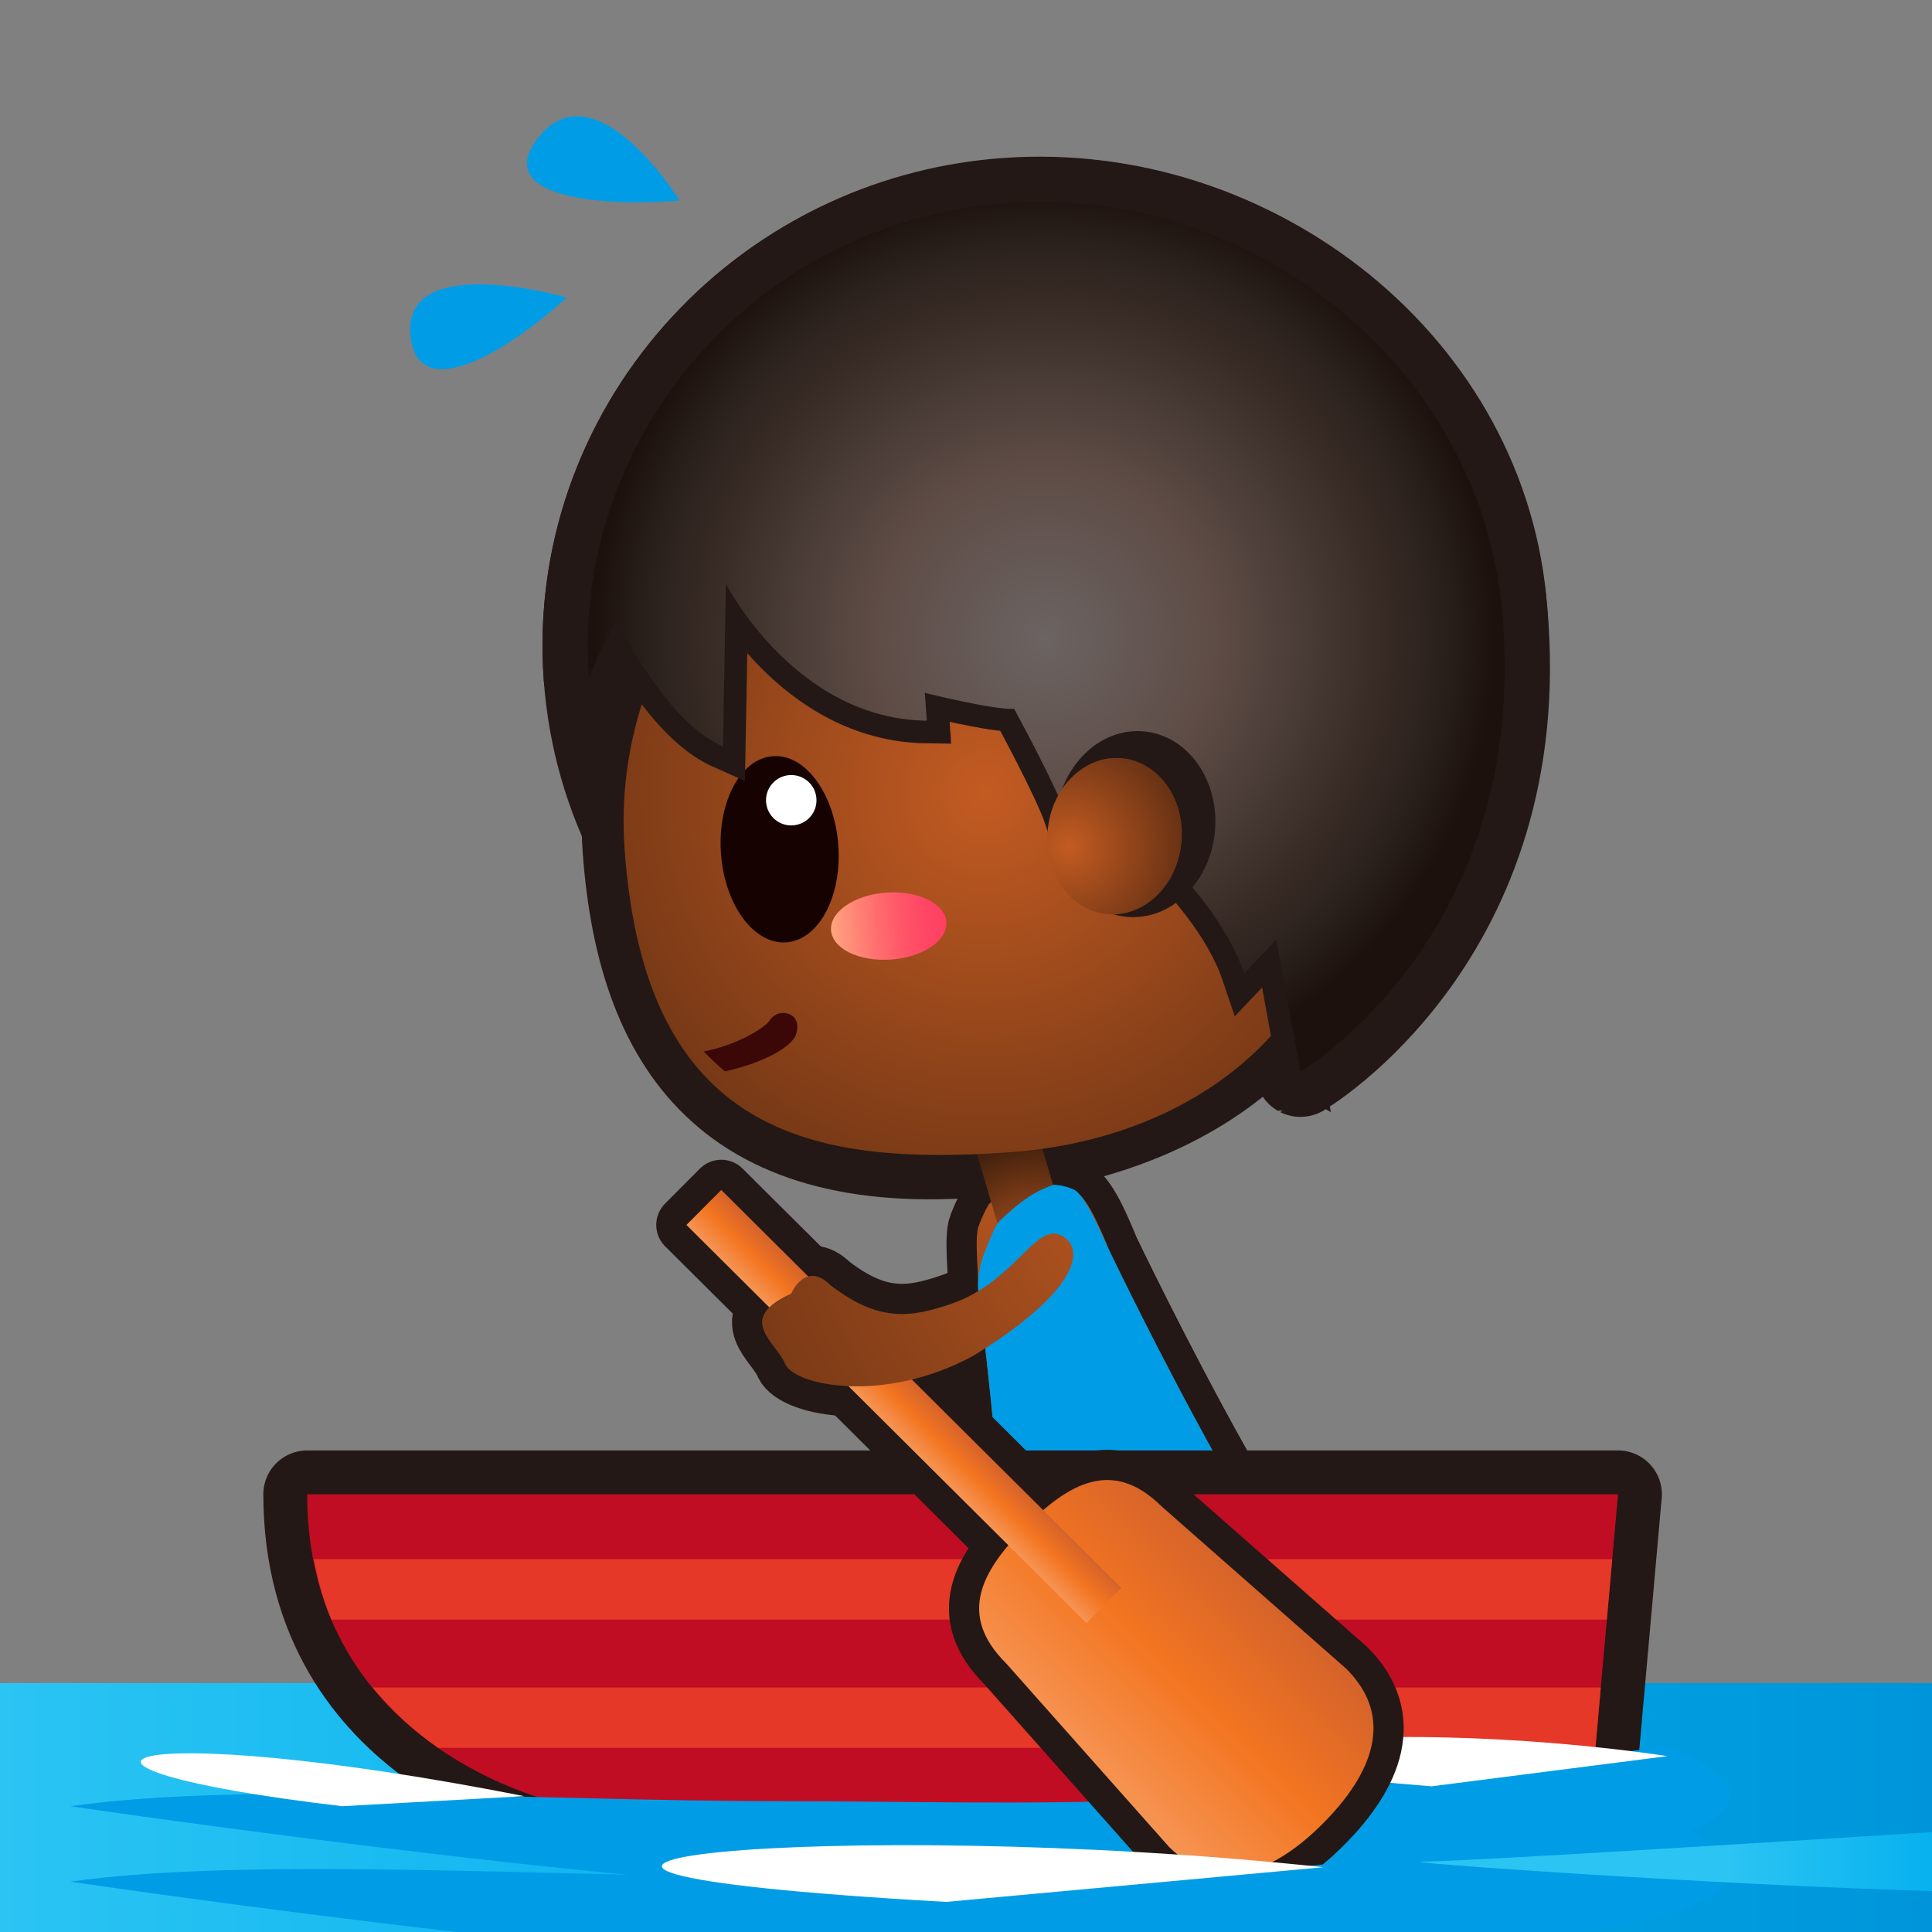 <?xml version="1.0" encoding="iso-8859-1"?>
<!-- Generator: Adobe Illustrator 16.0.0, SVG Export Plug-In . SVG Version: 6.00 Build 0)  -->
<!DOCTYPE svg PUBLIC "-//W3C//DTD SVG 1.1//EN" "http://www.w3.org/Graphics/SVG/1.1/DTD/svg11.dtd">
<svg version="1.1" xmlns="http://www.w3.org/2000/svg" xmlns:xlink="http://www.w3.org/1999/xlink" x="0px" y="0px" width="64px"
	 height="64px" viewBox="0 0 64 64" style="enable-background:new 0 0 64 64;" xml:space="preserve">
<rect x="0" y="0" width="64" height="64" fill="#808080" stroke="none"/>
<g id="man_x5F_rowing_x5F_boat_x28_blk_x29_">
	
		<path id="path121_113_" style="fill:#231815;stroke:#231815;stroke-width:3;stroke-linecap:round;stroke-linejoin:round;stroke-miterlimit:10;" d="
		M49.76,20.243C49.032,12.183,41.548,6.14,33.333,6.73c-3.696,0.266-6.977,1.842-9.422,4.224c-0.041,0.041-0.077,0.082-0.118,0.122
		c-0.322,0.323-0.63,0.656-0.922,1.006c-0.065,0.078-0.127,0.159-0.19,0.238c-0.259,0.322-0.504,0.655-0.733,0.998
		c-0.065,0.098-0.13,0.196-0.192,0.295c-0.218,0.342-0.421,0.694-0.61,1.053c-0.054,0.102-0.107,0.2-0.158,0.304
		c-0.191,0.385-0.362,0.778-0.52,1.178c-0.032,0.082-0.066,0.16-0.098,0.242c-0.692,1.875-1.015,3.914-0.862,6.03
		c0,0,0.323-0.78,0.922-1.886c0.763,1.512,2.014,3.527,3.518,4.194l0.099-5.393c0,0,2.27,4.483,6.655,4.539l-0.066-0.922
		c0,0,2.311,0.575,2.957,0.528c0,0,1.397,2.548,1.758,3.614c0,0,0.134-0.426,0.29-1.197c0.223,0.153,4.49,3.133,5.575,6.351
		l1.066-1.122l0.797,4.372C43.077,35.497,50.733,31.008,49.76,20.243z"/>
	<linearGradient id="SVGID_1_" gradientUnits="userSpaceOnUse" x1="0" y1="59.877" x2="64" y2="59.877">
		<stop  offset="0" style="stop-color:#2BC4F3"/>
		<stop  offset="0.5" style="stop-color:#00AEEE"/>
		<stop  offset="1" style="stop-color:#0095DA"/>
	</linearGradient>
	<rect y="55.754" style="fill:url(#SVGID_1_);" width="64" height="8.246"/>
	<g id="person_x5F_running_x28_wh_x29__9_">
		<g id="g147_16_">
			<path id="path34-7-5_847_" style="fill:none;stroke:#231815;stroke-width:2;stroke-miterlimit:10;" d="M36.732,41.393
				c-0.182-0.461-0.701-1.735-1.087-1.902c-0.384-0.165-0.743-0.241-0.743-0.241c-0.815-0.151-1.536,0.062-2.138,0.633
				c0,0-0.125,0.167-0.339,0.709c-0.154,0.392-0.007,1.502-0.026,2.089c0,0,0.514,3.875,0.788,7.936c0,0,1.77,1.171,4.072,0.487
				c2.297-0.681,3.143-2.628,3.143-2.628C38.416,44.922,36.732,41.393,36.732,41.393z"/>
			
				<ellipse id="ellipse26_16_" transform="matrix(-0.284 -0.959 0.959 -0.284 -0.76 101.71)" style="fill:none;stroke:#231815;stroke-width:2;stroke-miterlimit:10;" cx="37.577" cy="51.139" rx="3.375" ry="3.619"/>
			<path id="path28_29_" style="fill:none;stroke:#231815;stroke-width:2;stroke-miterlimit:10;" d="M36.639,48.339
				c-2.691-0.045-6.42,3.014-7.799,6.095c-1.382,3.077-0.331,4.097,1.13,2.97c1.464-1.123,2.408-2.619,6.317-2.783
				C40.195,54.453,38.539,48.367,36.639,48.339z"/>
			<path id="path30_60_" style="fill:none;stroke:#231815;stroke-width:2;stroke-miterlimit:10;" d="M25.814,55.694
				c0.698-0.928,2.021-1.117,2.95-0.418c0.932,0.696,1.119,2.019,0.42,2.949L25.814,55.694z"/>
			<path id="path34-7-5_846_" style="fill:none;stroke:#231815;stroke-width:2;stroke-miterlimit:10;" d="M36.732,41.393
				c-0.234-0.488-0.781-1.826-1.169-1.992c-0.383-0.165-0.661-0.151-0.661-0.151c-0.815-0.151-1.229,0.664-1.83,1.235
				c0,0-0.125,0.168-0.339,0.709c-0.153,0.391-0.348,0.778-0.333,1.486c0,0,0.514,3.875,0.788,7.936c0,0,1.627,0.693,3.93,0.011
				c2.297-0.683,3.285-2.151,3.285-2.151C38.416,44.922,36.732,41.393,36.732,41.393z"/>
			<path id="path30-2_664_" style="fill:none;stroke:#231815;stroke-width:2;stroke-miterlimit:10;" d="M31.5,43.195
				c-1.339,0.456-2.395,0.611-4.005-0.633c-0.816-0.809-1.286,0.289-1.286,0.289c-1.851,0.846-0.514,1.588-0.205,2.324
				c0.312,0.738,3.311,1.334,6.236-0.263c3.181-1.936,3.839-3.445,2.955-3.966C34.314,40.428,33.652,42.459,31.5,43.195z"/>
			<g id="g106_15_">
				<g id="g104_14_">
					<g id="g102_22_">
						<path id="path34_50_" style="fill:#F09400;stroke:#231815;stroke-width:1.542;stroke-miterlimit:10;" d="M50.486,20.193
							c0.605,8.464-6.386,15.858-15.001,16.479c-8.618,0.618-16.097-5.738-16.704-14.203c-0.607-8.465,5.885-15.831,14.504-16.449
							C41.902,5.401,49.878,11.729,50.486,20.193z"/>
						<path id="path45_54_" style="fill:#4C0A02;stroke:#231815;stroke-width:1.542;stroke-miterlimit:10;" d="M49.761,20.246
							c0.58,8.072-6.111,15.123-14.327,15.712c-8.217,0.589-15.348-5.469-15.927-13.541c-0.58-8.073,5.609-15.097,13.829-15.687
							C41.55,6.141,49.181,12.171,49.761,20.246z"/>
						<path id="path47_28_" style="fill:#48140F;stroke:#231815;stroke-width:2.782;stroke-miterlimit:10;" d="M44.69,26.423
							c0.493,6.849-4.626,10.948-11.22,11.745c-9.069,1.094-12.287-3.174-12.779-10.022c-0.492-6.854,4.482-12.795,11.107-13.272
							C38.426,14.398,44.198,19.57,44.69,26.423z"/>
						
							<radialGradient id="path34-7-5_1_" cx="526.359" cy="-331.278" r="33.847" gradientTransform="matrix(0.577 -0.171 -0.284 -0.959 -365.618 -193.18)" gradientUnits="userSpaceOnUse">
							<stop  offset="0" style="stop-color:#C35B22"/>
							<stop  offset="1" style="stop-color:#45220E"/>
						</radialGradient>
						<path id="path34-7-5_845_" style="fill:url(#path34-7-5_1_);" d="M36.732,41.393c-0.182-0.461-0.701-1.735-1.087-1.902
							c-0.384-0.165-0.743-0.241-0.743-0.241c-0.815-0.151-1.536,0.062-2.138,0.633c0,0-0.125,0.167-0.339,0.709
							c-0.154,0.392-0.007,1.502-0.026,2.089c0,0,0.514,3.875,0.788,7.936c0,0,1.77,1.171,4.072,0.487
							c2.297-0.681,3.143-2.628,3.143-2.628C38.416,44.922,36.732,41.393,36.732,41.393z"/>
						
							<radialGradient id="rect76_1_" cx="305.433" cy="-338.573" r="4.001" gradientTransform="matrix(0.959 -0.284 -0.284 -0.959 -354.614 -196.033)" gradientUnits="userSpaceOnUse">
							<stop  offset="0" style="stop-color:#C35B22"/>
							<stop  offset="1" style="stop-color:#45220E"/>
						</radialGradient>
						<polygon id="rect76_16_" style="fill:url(#rect76_1_);" points="32.227,37.776 34.267,37.171 35.15,40.146 33.109,40.752 
													"/>
						
							<ellipse id="ellipse78_15_" transform="matrix(-0.284 -0.959 0.959 -0.284 -0.76 101.71)" style="fill:#0066CF;" cx="37.577" cy="51.139" rx="3.375" ry="3.619"/>
						<path id="path80_16_" style="fill:#0066CF;" d="M36.639,48.339c-2.691-0.045-6.42,3.014-7.799,6.095
							c-1.382,3.077-0.331,4.097,1.13,2.97c1.464-1.123,2.408-2.619,6.317-2.783C40.195,54.453,38.539,48.367,36.639,48.339z"/>
						<path id="path82_16_" style="fill:#9C9C9D;" d="M25.814,55.694c0.698-0.928,2.021-1.117,2.95-0.418
							c0.932,0.696,1.119,2.019,0.42,2.949L25.814,55.694z"/>
						<path id="path34-7-5_844_" style="fill:#009DE6;" d="M36.732,41.393c-0.234-0.488-0.781-1.826-1.169-1.992
							c-0.383-0.165-0.661-0.151-0.661-0.151c-0.719,0.233-1.229,0.664-1.83,1.235c0,0-0.125,0.168-0.339,0.709
							c-0.153,0.391-0.348,0.778-0.333,1.486c0,0,0.514,3.875,0.788,7.936c0,0,1.627,0.693,3.93,0.011
							c2.297-0.683,3.285-2.151,3.285-2.151C38.416,44.922,36.732,41.393,36.732,41.393z"/>
						
							<radialGradient id="path98_1_" cx="306" cy="-323.115" r="22.04" gradientTransform="matrix(0.997 -0.072 -0.072 -0.997 -295.702 -273.846)" gradientUnits="userSpaceOnUse">
							<stop  offset="0" style="stop-color:#C35B22"/>
							<stop  offset="1" style="stop-color:#45220E"/>
						</radialGradient>
						<path id="path98_27_" style="fill:url(#path98_1_);" d="M44.69,26.423c0.493,6.849-4.597,11.269-11.22,11.745
							c-6.626,0.475-12.104-0.61-12.779-10.022c-0.492-6.854,4.482-12.795,11.107-13.272C38.426,14.398,44.198,19.57,44.69,26.423z"
							/>
						
							<path id="path100_25_" style="fill:none;stroke:#A4414A;stroke-width:0.835;stroke-linecap:round;stroke-linejoin:round;stroke-miterlimit:10;" d="
							M27.201,21.273c0,0-1.706-1.991-3.647,0.261"/>
					</g>
				</g>
			</g>
			<g id="g213_521_">
				
					<linearGradient id="ellipse121_1_" gradientUnits="userSpaceOnUse" x1="423.92" y1="396.144" x2="427.751" y2="396.144" gradientTransform="matrix(0.997 -0.072 0.072 0.997 -423.652 -333.947)">
					<stop  offset="0" style="stop-color:#FFA67F"/>
					<stop  offset="0.097" style="stop-color:#FF967B"/>
					<stop  offset="0.365" style="stop-color:#FF7170"/>
					<stop  offset="0.614" style="stop-color:#FF5568"/>
					<stop  offset="0.834" style="stop-color:#FF4564"/>
					<stop  offset="1" style="stop-color:#FF3F62"/>
				</linearGradient>
				<path id="ellipse121_16_" style="fill:url(#ellipse121_1_);" d="M29.36,29.568c1.057-0.075,1.946,0.361,1.99,0.972
					c0.045,0.612-0.774,1.171-1.831,1.246c-1.057,0.076-1.946-0.359-1.99-0.972C27.485,30.203,28.304,29.644,29.36,29.568z"/>
			</g>
			<g id="g213_520_">
				<path id="path209_313_" style="fill:#160201;" d="M27.77,28c0.123,1.698-0.649,3.139-1.721,3.217
					c-1.075,0.077-2.044-1.241-2.166-2.938c-0.122-1.709,0.647-3.154,1.723-3.23C26.678,24.972,27.647,26.291,27.77,28z"/>
				<path id="path211_264_" style="fill:#FFFFFF;" d="M27.045,26.449c0.034,0.461-0.312,0.859-0.775,0.892
					c-0.46,0.034-0.858-0.311-0.893-0.772c-0.032-0.459,0.313-0.859,0.771-0.892C26.613,25.642,27.012,25.989,27.045,26.449z"/>
			</g>
			<path id="path127_17_" style="fill:#3B0807;" d="M25.511,33.787c-0.165,0.26-1.079,0.827-2.201,1.045
				c0.223,0.23,0.457,0.449,0.704,0.661c1.264-0.284,2.209-0.802,2.352-1.218c0.088-0.248,0.068-0.518-0.166-0.654
				C25.961,33.488,25.654,33.562,25.511,33.787z"/>
		</g>
	</g>
	
		<path style="fill:#C10D23;stroke:#231815;stroke-width:2.905;stroke-linecap:round;stroke-linejoin:round;stroke-miterlimit:10;" d="
		M10.176,49.5h43.423l-0.913,10.25H18.589C18.589,59.75,10.176,58,10.176,49.5z"/>
	<path style="fill:#C10D23;" d="M10.176,49.5h43.423l-0.913,10.25H18.589C18.589,59.75,10.176,58,10.176,49.5z"/>
	<path style="fill:#009DE6;" d="M2.333,59.833c5.833-0.833,15.817-0.166,23.5-0.166c8.667,0,14.5,0.499,29.333-1.834
		c0,0,12.167,4.167-21.333,5C24.157,63.073,2.333,59.833,2.333,59.833z"/>
	<path style="fill:#E53828;" d="M53.229,53.65l0.179-2H10.395c0.138,0.722,0.326,1.396,0.582,2H53.229z"/>
	<path style="fill:#E53828;" d="M53.028,55.9H12.346c0.667,0.818,1.418,1.479,2.171,2h38.334L53.028,55.9z"/>
	<path style="fill:#FFFFFF;" d="M55.237,58.174c-10.105-1.5-20.594,0-7.817,1L55.237,58.174z"/>
	<path style="fill:#FFFFFF;" d="M17.367,59.5C3.833,56.833,0,58.5,11.333,59.833L17.367,59.5z"/>
	
		<linearGradient id="SVGID_2_" gradientUnits="userSpaceOnUse" x1="28.593" y1="73.631" x2="36.918" y2="73.631" gradientTransform="matrix(0.705 -0.709 0.709 0.705 -36.397 26.774)">
		<stop  offset="0" style="stop-color:#F69453"/>
		<stop  offset="0.5" style="stop-color:#F37521"/>
		<stop  offset="1" style="stop-color:#D4622A"/>
	</linearGradient>
	
		<path style="fill:url(#SVGID_2_);stroke:#231815;stroke-width:2;stroke-linecap:round;stroke-linejoin:round;stroke-miterlimit:10;" d="
		M44.594,55.277c1.631,1.621,0.862,3.488-0.76,5.118l0,0c-1.619,1.628-3.481,2.404-5.111,0.782l-5.399-6.082
		c-1.631-1.623-0.78-3.086,0.646-4.519l0,0c1.425-1.433,2.886-2.291,4.516-0.669L44.594,55.277z"/>
	
		<linearGradient id="SVGID_3_" gradientUnits="userSpaceOnUse" x1="31.923" y1="61.007" x2="33.562" y2="61.007" gradientTransform="matrix(0.705 -0.709 0.709 0.705 -36.397 26.774)">
		<stop  offset="0" style="stop-color:#F69453"/>
		<stop  offset="0.5" style="stop-color:#F37521"/>
		<stop  offset="1" style="stop-color:#D4622A"/>
	</linearGradient>
	
		<polygon style="fill:url(#SVGID_3_);stroke:#231815;stroke-width:2;stroke-linecap:round;stroke-linejoin:round;stroke-miterlimit:10;" points="
		37.15,52.604 35.993,53.766 22.739,40.578 23.893,39.419 	"/>
	
		<linearGradient id="SVGID_4_" gradientUnits="userSpaceOnUse" x1="28.593" y1="73.631" x2="36.918" y2="73.631" gradientTransform="matrix(0.705 -0.709 0.709 0.705 -36.397 26.774)">
		<stop  offset="0" style="stop-color:#F69453"/>
		<stop  offset="0.5" style="stop-color:#F37521"/>
		<stop  offset="1" style="stop-color:#D4622A"/>
	</linearGradient>
	<path style="fill:url(#SVGID_4_);" d="M44.594,55.277c1.631,1.621,0.862,3.488-0.76,5.118l0,0
		c-1.619,1.628-3.481,2.404-5.111,0.782l-5.399-6.082c-1.631-1.623-0.78-3.086,0.646-4.519l0,0c1.425-1.433,2.886-2.291,4.516-0.669
		L44.594,55.277z"/>
	<path style="fill:#009DE6;" d="M55.167,60.333c-14.834,2.333-20.667,1.834-29.333,1.834c-7.683,0-17.667-0.667-23.5,0.166
		c0,0,5.825,0.864,12.788,1.667h37.46C61.436,62.48,55.167,60.333,55.167,60.333z"/>
	
		<linearGradient id="SVGID_5_" gradientUnits="userSpaceOnUse" x1="31.923" y1="61.007" x2="33.562" y2="61.007" gradientTransform="matrix(0.705 -0.709 0.709 0.705 -36.397 26.774)">
		<stop  offset="0" style="stop-color:#F69453"/>
		<stop  offset="0.5" style="stop-color:#F37521"/>
		<stop  offset="1" style="stop-color:#D4622A"/>
	</linearGradient>
	<polygon style="fill:url(#SVGID_5_);" points="37.15,52.604 35.993,53.766 22.739,40.578 23.893,39.419 	"/>
	
		<radialGradient id="path30-2_1_" cx="395.274" cy="-221.978" r="27.992" gradientTransform="matrix(-0.855 -0.519 0.519 -0.855 493.377 53.73)" gradientUnits="userSpaceOnUse">
		<stop  offset="0" style="stop-color:#C35B22"/>
		<stop  offset="1" style="stop-color:#45220E"/>
	</radialGradient>
	<path id="path30-2_663_" style="fill:url(#path30-2_1_);" d="M31.5,43.195c-1.339,0.456-2.395,0.611-4.005-0.633
		c-0.816-0.809-1.286,0.289-1.286,0.289c-1.851,0.846-0.514,1.588-0.205,2.324c0.312,0.738,3.311,1.334,6.236-0.263
		c3.181-1.936,3.839-3.445,2.955-3.966C34.314,40.428,33.652,42.459,31.5,43.195z"/>
	<path style="fill:#FFFFFF;" d="M43.839,61.854c-16.155-1.726-32.897,0-12.495,1.149L43.839,61.854z"/>
	<linearGradient id="SVGID_6_" gradientUnits="userSpaceOnUse" x1="57.351" y1="61.666" x2="73.003" y2="61.666">
		<stop  offset="0" style="stop-color:#2BC4F3"/>
		<stop  offset="0.5" style="stop-color:#00AEEE"/>
		<stop  offset="1" style="stop-color:#0095DA"/>
	</linearGradient>
	<path style="fill:url(#SVGID_6_);" d="M64,60.69c-5.231,0.331-15.593,0.977-16.833,0.977c-1.367,0,9.822,0.784,16.833,0.975V60.69z
		"/>
	<path id="path143_23_" style="fill:#009DE6;" d="M22.512,6.643c0,0-2.833-4.57-4.733-2.014C16.4,6.478,19.697,6.876,22.512,6.643z"
		/>
	<path id="path145_34_" style="fill:#009DE6;" d="M18.775,9.855c0,0-5.574-1.617-5.168,1.36C13.9,13.369,16.755,11.698,18.775,9.855
		z"/>
	<path id="path121_110_" style="fill:#231815;stroke:#231815;stroke-width:1.5;stroke-miterlimit:10;" d="M49.76,20.243
		C49.032,12.183,41.548,6.14,33.333,6.73c-3.696,0.266-6.977,1.842-9.422,4.224c-0.041,0.041-0.077,0.082-0.118,0.122
		c-0.322,0.323-0.63,0.656-0.922,1.006c-0.065,0.078-0.127,0.159-0.19,0.238c-0.259,0.322-0.504,0.655-0.733,0.998
		c-0.065,0.098-0.13,0.196-0.192,0.295c-0.218,0.342-0.421,0.694-0.61,1.053c-0.054,0.102-0.107,0.2-0.158,0.304
		c-0.191,0.385-0.362,0.778-0.52,1.178c-0.032,0.082-0.066,0.16-0.098,0.242c-0.692,1.875-1.015,3.914-0.862,6.03
		c0,0,0.323-0.78,0.922-1.886c0.763,1.512,2.014,3.527,3.518,4.194l0.099-5.393c0,0,2.27,4.483,6.655,4.539l-0.066-0.922
		c0,0,2.311,0.575,2.957,0.528c0,0,1.397,2.548,1.758,3.614c0,0,0.134-0.426,0.29-1.197c0.223,0.153,4.49,3.133,5.575,6.351
		l1.066-1.122l0.797,4.372C43.077,35.497,50.733,31.008,49.76,20.243z"/>
	
		<radialGradient id="path130_1_" cx="309.592" cy="-319.857" r="14.934" gradientTransform="matrix(0.997 -0.072 -0.072 -0.997 -297.082 -275.459)" gradientUnits="userSpaceOnUse">
		<stop  offset="0" style="stop-color:#6B6462"/>
		<stop  offset="0.387" style="stop-color:#5E4B45"/>
		<stop  offset="0.603" style="stop-color:#463934"/>
		<stop  offset="0.715" style="stop-color:#3B2D27"/>
		<stop  offset="0.87" style="stop-color:#2C221D"/>
		<stop  offset="1" style="stop-color:#1C110C"/>
	</radialGradient>
	<path id="path130_12_" style="fill:url(#path130_1_);" d="M49.76,20.243C49.032,12.183,41.548,6.14,33.333,6.73
		c-3.696,0.266-6.977,1.842-9.422,4.224c-0.041,0.041-0.077,0.082-0.118,0.122c-0.322,0.323-0.63,0.656-0.922,1.006
		c-0.065,0.078-0.127,0.159-0.19,0.238c-0.259,0.322-0.504,0.655-0.733,0.998c-0.065,0.098-0.13,0.196-0.192,0.295
		c-0.218,0.342-0.421,0.694-0.61,1.053c-0.054,0.102-0.107,0.2-0.158,0.304c-0.191,0.385-0.362,0.778-0.52,1.178
		c-0.032,0.082-0.066,0.16-0.098,0.242c-0.692,1.875-1.015,3.914-0.862,6.03c0,0,0.323-0.78,0.922-1.886
		c0.763,1.512,2.014,3.527,3.518,4.194l0.099-5.393c0,0,2.27,4.483,6.655,4.539l-0.066-0.922c0,0,2.311,0.575,2.957,0.528
		c0,0,1.397,2.548,1.758,3.614c0,0,0.134-0.426,0.29-1.197c0.223,0.153,4.49,3.133,5.575,6.351l1.066-1.122l0.797,4.372
		C43.077,35.497,50.733,31.008,49.76,20.243z"/>
	
		<ellipse id="ellipse160_12_" transform="matrix(0.092 -0.996 0.996 0.092 6.964 62.231)" style="fill:#231815;" cx="37.593" cy="27.298" rx="3.084" ry="2.645"/>
	
		<radialGradient id="path175_1_" cx="362.192" cy="-280.164" r="5.278" gradientTransform="matrix(0.996 0.092 0.092 -0.996 -299.56 -284.318)" gradientUnits="userSpaceOnUse">
		<stop  offset="0" style="stop-color:#C35B22"/>
		<stop  offset="1" style="stop-color:#45220E"/>
	</radialGradient>
	<path id="path175_17_" style="fill:url(#path175_1_);" d="M39.14,27.902c-0.132,1.428-1.233,2.494-2.456,2.381
		c-1.226-0.115-2.109-1.362-1.977-2.79c0.131-1.427,1.233-2.489,2.454-2.378C38.388,25.229,39.273,26.478,39.14,27.902z"/>
</g>
<g id="Layer_1">
</g>
</svg>
